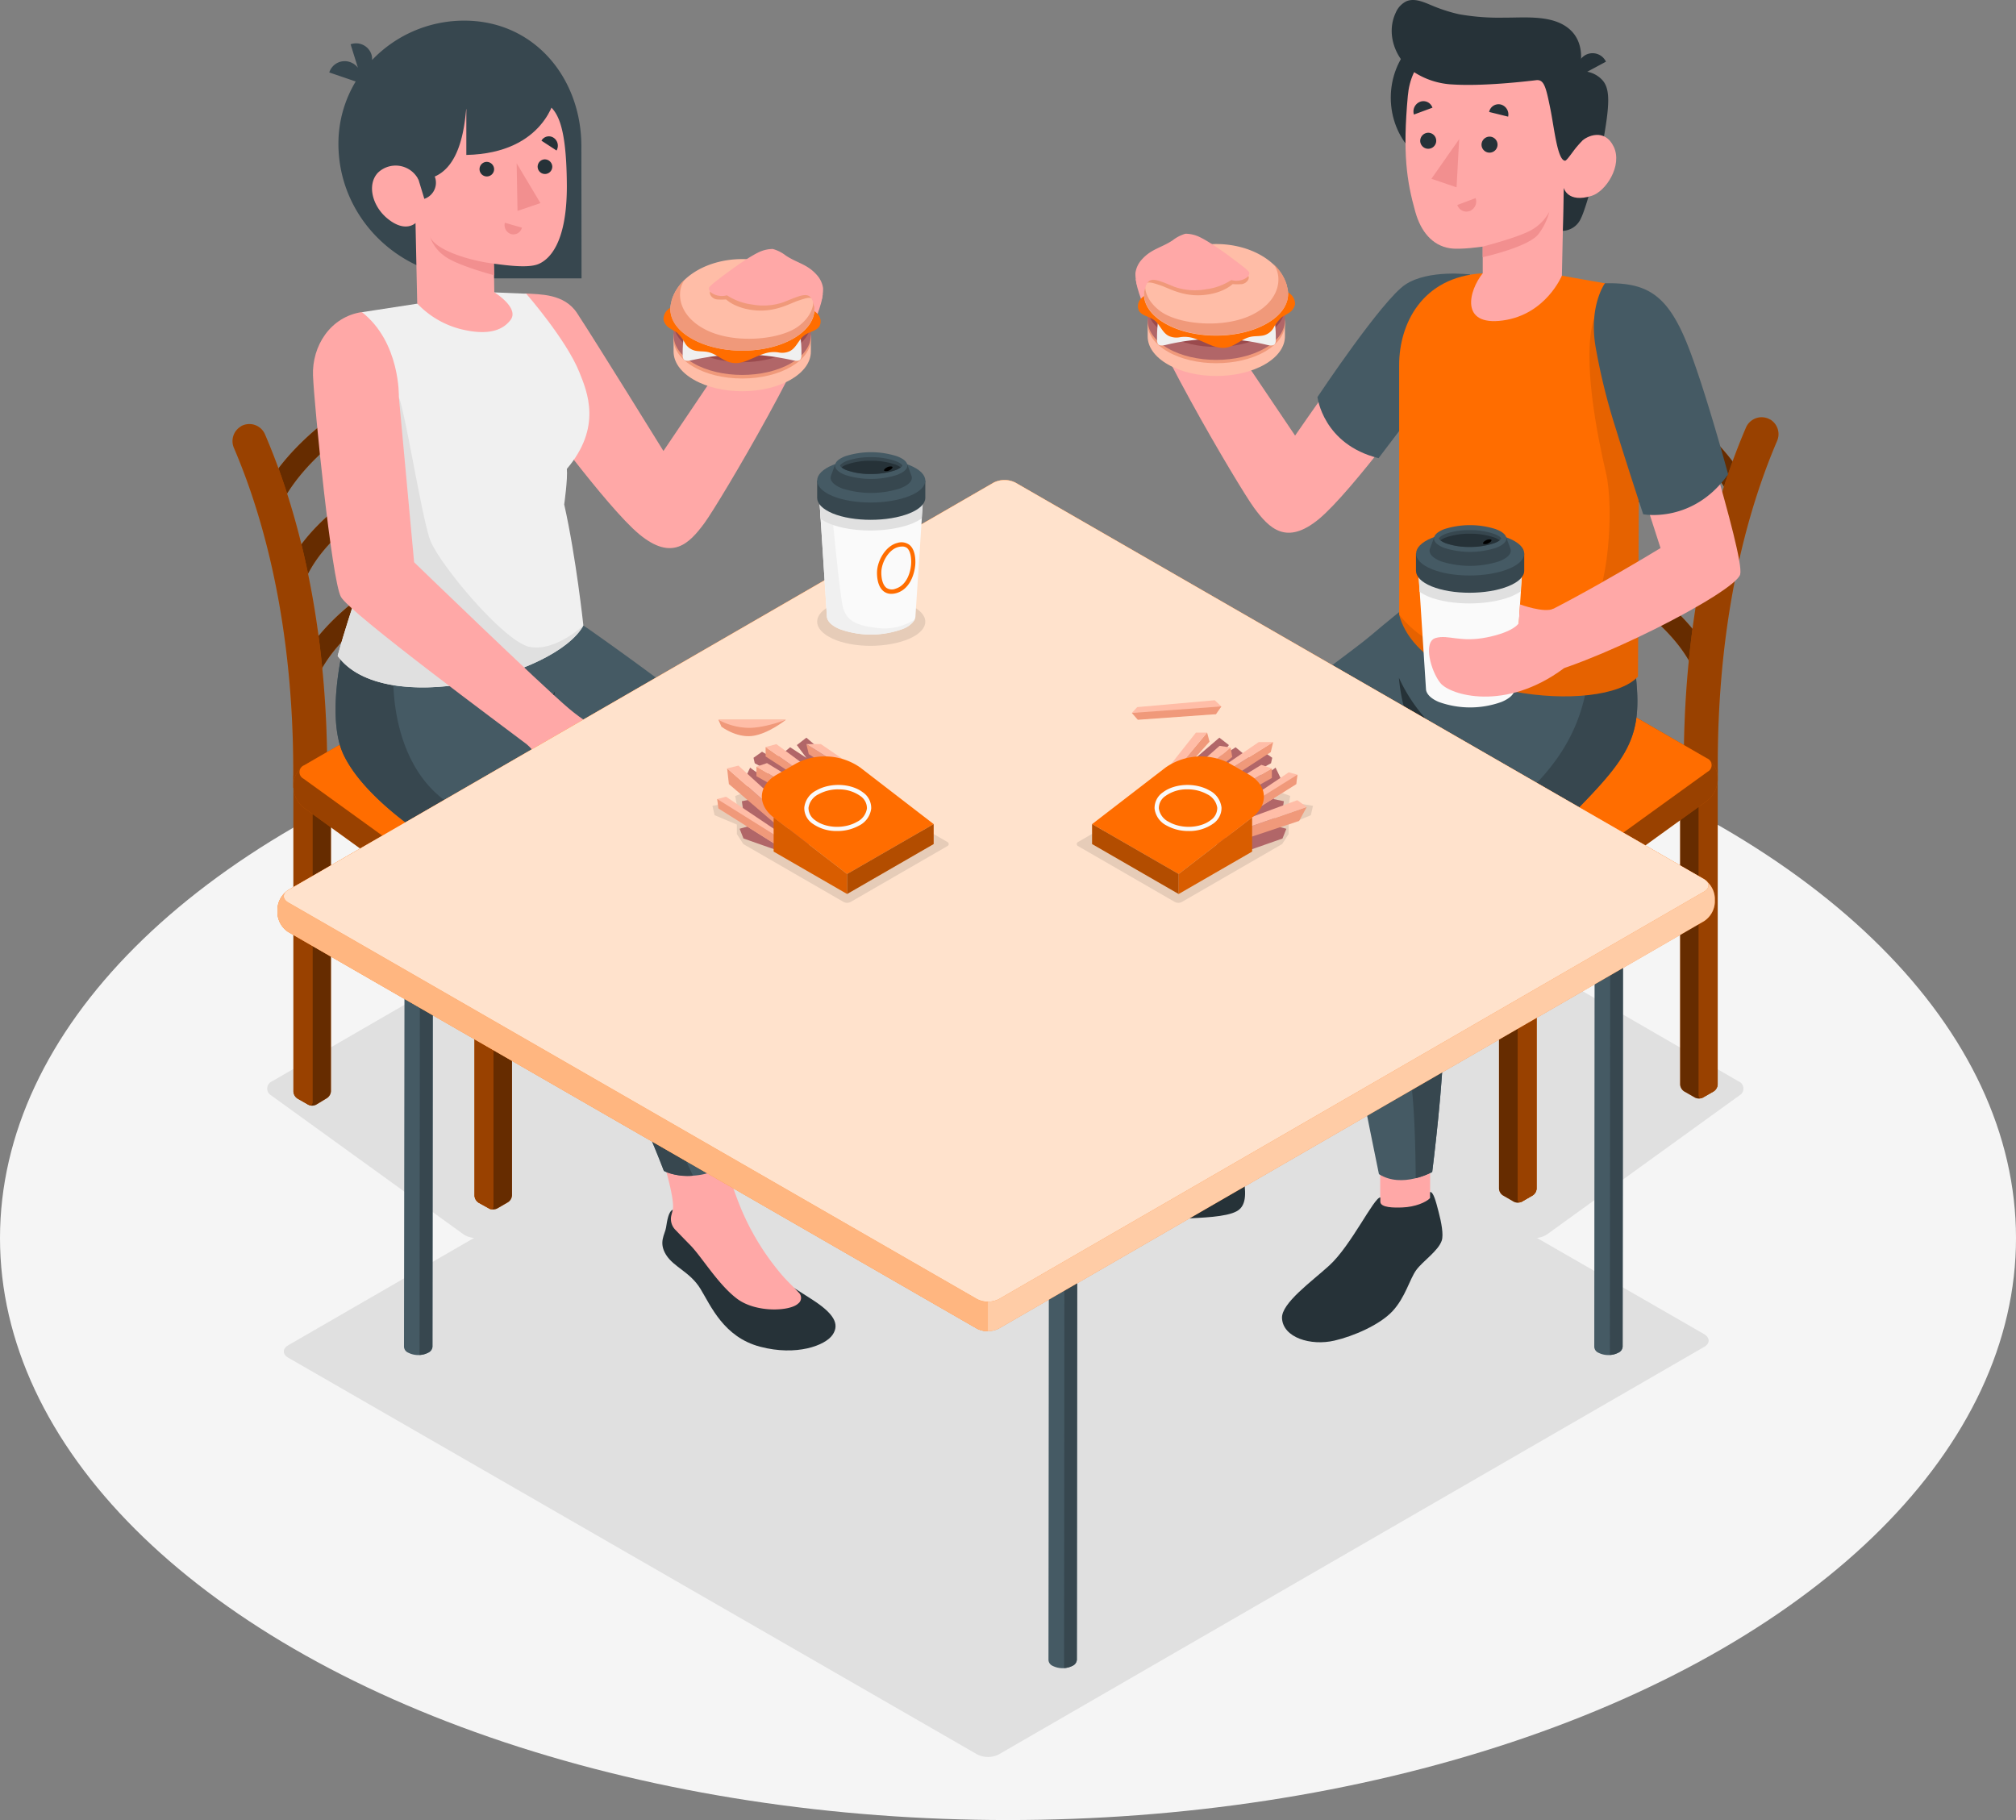 <svg xmlns="http://www.w3.org/2000/svg" width="551.209" height="497.641" viewBox="0 0 551.209 497.641">
  <rect x="0" y="0" width="551.209" height="497.641" fill="#808080" stroke="none"/>
  <g id="Eating_together-amico" data-name="Eating together-amico" transform="translate(-13.67 -42.723)">
    <g id="freepik--Floor--inject-53" transform="translate(13.67 222.122)">
      <ellipse id="freepik--floor--inject-53-2" data-name="freepik--floor--inject-53" cx="275.605" cy="159.121" rx="275.605" ry="159.121" fill="#f5f5f5"/>
    </g>
    <g id="freepik--Shadow--inject-53" transform="translate(86.731 298.418)">
      <g id="freepik--shadow--inject-53-2" data-name="freepik--shadow--inject-53">
        <path id="Tracé_4596" data-name="Tracé 4596" d="M440.656,301.509l-59.482-34.389a7.736,7.736,0,0,0-6.384-.291L308.248,297.56c-1.806.827-1.864,2.33-.151,3.308l74.161,42.812a6.023,6.023,0,0,0,6.023-.315l52.574-37.977a2.144,2.144,0,0,0-.2-3.879Z" transform="translate(-38.37 -261.543)" fill="#e0e0e0"/>
        <path id="Tracé_4597" data-name="Tracé 4597" d="M77.707,301.509l59.482-34.389a7.736,7.736,0,0,1,6.384-.291l66.542,30.731c1.806.827,1.864,2.33.151,3.308L136.118,343.68a6.046,6.046,0,0,1-6.034-.315L77.509,305.388a2.155,2.155,0,0,1,.2-3.879Z" transform="translate(-76.386 -261.543)" fill="#e0e0e0"/>
        <path id="Tracé_4598" data-name="Tracé 4598" d="M81.526,377.761,269.84,486.2a6.536,6.536,0,0,0,5.953,0l192.823-111.4c1.654-.944,1.654-2.481,0-3.495L280.325,262.92a6.64,6.64,0,0,0-5.965,0L81.526,374.325C79.871,375.268,79.871,376.818,81.526,377.761Z" transform="translate(-75.743 -262.213)" fill="#e0e0e0"/>
      </g>
    </g>
    <g id="freepik--character-2--inject-53" transform="translate(298.309 42.723)">
      <path id="Tracé_4599" data-name="Tracé 4599" d="M369.361,107.63c-3.716.268-13.211-.8-18.872,6.209-6,7.409-26.689,37.278-26.689,37.278l-20.666-30.662-22.9-12.15c.874,10.741,28.192,56.908,32.327,62.535s8.83,10.485,17.8,3.052,29.6-35.846,29.6-35.846S373.077,107.362,369.361,107.63Z" transform="translate(-254.339 -32.017)" fill="#ffa8a7"/>
      <path id="Tracé_4600" data-name="Tracé 4600" d="M364.632,107.185s-11.3-1.468-17.684,2.726S322.88,140.7,322.88,140.7s1.526,12.943,16.705,16.705l21.528-28.367Z" transform="translate(-247.304 -32.131)" fill="#455a64"/>
      <path id="Tracé_4601" data-name="Tracé 4601" d="M288.517,112.529c7.328-4.229,19.222-4.229,26.561,0,3.658,2.12,5.487,4.881,5.487,7.654v3.495c0,2.784-1.817,5.557-5.487,7.677-7.339,4.24-19.233,4.24-26.561,0-3.67-2.109-5.487-4.881-5.487-7.642v-3.576C283,117.422,284.847,114.649,288.517,112.529Z" transform="translate(-253.877 -31.731)" fill="#ffbda7"/>
      <path id="Tracé_4602" data-name="Tracé 4602" d="M315.08,127.872c-7.339,4.229-19.233,4.229-26.561,0s-7.339-11.1,0-15.342,19.222-4.229,26.561,0S322.419,123.632,315.08,127.872Z" transform="translate(-253.879 -31.732)" fill="#f0997a"/>
      <path id="Tracé_4603" data-name="Tracé 4603" d="M288.517,108.7c7.328-4.229,19.222-4.229,26.561,0,3.658,2.12,5.487,4.881,5.487,7.654v3.553c0,2.784-1.817,5.557-5.487,7.677-7.339,4.24-19.233,4.24-26.561,0-3.67-2.109-5.487-4.881-5.487-7.642v-3.576C283,113.592,284.847,110.819,288.517,108.7Z" transform="translate(-253.877 -32.363)" fill="#b16668"/>
      <path id="Tracé_4604" data-name="Tracé 4604" d="M315.08,124.042c-7.339,4.24-19.233,4.24-26.561,0s-7.339-11.1,0-15.342,19.222-4.229,26.561,0S322.419,119.8,315.08,124.042Z" transform="translate(-253.879 -32.364)" fill="#9a4a4d"/>
      <path id="Tracé_4605" data-name="Tracé 4605" d="M288.119,111.41H314.75c2.959,4.334,2.959,11.23,2.959,12.581s-.151,2.213-2.33,1.724a58.9,58.9,0,0,0-27.819,0c-2.213.489-2.33-.373-2.33-1.724S285.148,115.744,288.119,111.41Z" transform="translate(-253.514 -31.393)" fill="#f0f0f0"/>
      <path id="Tracé_4606" data-name="Tracé 4606" d="M317.8,121.415a4.357,4.357,0,0,1-2.609,2c-1.06.268-2.178.175-3.262.338-2.225.338-3.728,1.852-5.732,2.656a5.953,5.953,0,0,1-2.668.419,9.32,9.32,0,0,1-2.936-.769c-1.5-.594-2.959-1.351-4.508-1.817a8.248,8.248,0,0,0-3.763-.326,5.056,5.056,0,0,1-3.1-.315c-1.852-.874-2.481-3.274-4.159-4.438-1.328-.932-3.273-1.1-4.054-2.5a2.947,2.947,0,0,1,.524-3.227,6.594,6.594,0,0,1,2.924-1.782,26.654,26.654,0,0,1,6.326-1.293c4.835-.489,9.681-.781,14.539-.909s9.436-.28,14.084,1.165a8.667,8.667,0,0,1,2.959,1.456,3.553,3.553,0,0,1,1.34,2.912,3.786,3.786,0,0,1-1.875,2.423c-.559.384-1.165.641-1.759,1.06a11.406,11.406,0,0,0-2.272,2.947Z" transform="translate(-254.255 -31.729)" fill="#ff6d00"/>
      <path id="Tracé_4607" data-name="Tracé 4607" d="M282.546,111.65a.28.28,0,0,1,0-.151c1.712-6.559,9.727-11.5,19.338-11.5s17.649,4.939,19.362,11.5a.279.279,0,0,1,0,.151,6.663,6.663,0,0,1,.3,2.225c-.082,2.854-2,5.685-5.767,7.84-7.7,4.438-20.165,4.438-27.866,0-3.751-2.155-5.685-4.986-5.767-7.84a6.664,6.664,0,0,1,.4-2.225Z" transform="translate(-254.022 -33.275)" fill="#ffbda7"/>
      <path id="Tracé_4608" data-name="Tracé 4608" d="M286.591,104.7l11.778-2.05s7.828,2.714,7.91,2.854,4.205,2.691,4.205,2.691c.711.606-.268,2.167-1.689,2.33a18.64,18.64,0,0,1-2.516,0s-2.481,2.528-8.061,2.994-9.459-1.934-11.58-2.633c-1.759-.582-2.854-1-3.868-.7A13.14,13.14,0,0,1,286.591,104.7Z" transform="translate(-253.92 -32.838)" fill="#f0997a"/>
      <path id="Tracé_4609" data-name="Tracé 4609" d="M286.513,117.5c4.9,3.739,17.474,4.974,25.338,1s8.155-10.683,5.708-13.8a12.675,12.675,0,0,1,3.728,5.965.279.279,0,0,1,0,.151,6.663,6.663,0,0,1,.3,2.225c-.082,2.854-2,5.685-5.767,7.84-7.7,4.438-20.165,4.438-27.866,0-3.751-2.155-5.685-4.986-5.767-7.84a6.662,6.662,0,0,1,.3-2.225S282.237,114.241,286.513,117.5Z" transform="translate(-254.016 -32.5)" fill="#f0997a"/>
      <path id="Tracé_4610" data-name="Tracé 4610" d="M282.619,113.214c-2.33.7-2.551-4.4-2.446-5a6.85,6.85,0,0,1,1.654-3.495c2.644-3.006,5.347-3.239,8.527-5.347a10.136,10.136,0,0,1,3.495-1.794,9.11,9.11,0,0,1,3.774.862c4.66,2.213,12.814,8.807,12.349,8.423a10.481,10.481,0,0,1,1.165,1.083c.466.629-.186,1.4-.641,1.7a5.1,5.1,0,0,1-4.124.606,16.484,16.484,0,0,1-6.908,2.516,16.974,16.974,0,0,1-8.667-.676C285.287,109.824,283.528,108.927,282.619,113.214Z" transform="translate(-254.352 -33.674)" fill="#ffa8a7"/>
      <g id="freepik--Boy--inject-53" transform="translate(0 78.05)">
        <path id="Tracé_4611" data-name="Tracé 4611" d="M408,223.378v86.265a2.423,2.423,0,0,0,1.1,1.9l2.947,1.689a2.4,2.4,0,0,0,2.178,0l2.947-1.689a2.423,2.423,0,0,0,1.1-1.9V223.378a1.258,1.258,0,0,0-1.27-1.258H409.27a1.258,1.258,0,0,0-1.27,1.258Z" transform="translate(-233.263 -91.181)" fill="#ff6d00"/>
        <path id="Tracé_4612" data-name="Tracé 4612" d="M408,223.378v86.265a2.423,2.423,0,0,0,1.1,1.9l2.947,1.689a2.4,2.4,0,0,0,2.178,0l2.947-1.689a2.423,2.423,0,0,0,1.1-1.9V223.378a1.258,1.258,0,0,0-1.27-1.258H409.27a1.258,1.258,0,0,0-1.27,1.258Z" transform="translate(-233.263 -91.181)" opacity="0.6"/>
        <path id="Tracé_4613" data-name="Tracé 4613" d="M416.248,222.12h-2.6a1.258,1.258,0,0,0-1.27,1.258V312.6c0,.7.489.979,1.083.629l2.947-1.689a2.423,2.423,0,0,0,1.1-1.9V223.378A1.258,1.258,0,0,0,416.248,222.12Z" transform="translate(-232.541 -91.181)" fill="#ff6d00"/>
        <path id="Tracé_4614" data-name="Tracé 4614" d="M416.248,222.12h-2.6a1.258,1.258,0,0,0-1.27,1.258V312.6c0,.7.489.979,1.083.629l2.947-1.689a2.423,2.423,0,0,0,1.1-1.9V223.378A1.258,1.258,0,0,0,416.248,222.12Z" transform="translate(-232.541 -91.181)" opacity="0.4"/>
        <path id="Tracé_4615" data-name="Tracé 4615" d="M365.49,247.82v86.265a2.33,2.33,0,0,0,1.1,1.887l2.936,1.7a2.423,2.423,0,0,0,2.19,0l2.936-1.7a2.33,2.33,0,0,0,1.1-1.887V247.82a1.258,1.258,0,0,0-1.258-1.27h-7.735a1.27,1.27,0,0,0-1.258,1.27Z" transform="translate(-240.275 -87.151)" fill="#ff6d00"/>
        <path id="Tracé_4616" data-name="Tracé 4616" d="M365.49,247.82v86.265a2.33,2.33,0,0,0,1.1,1.887l2.936,1.7a2.423,2.423,0,0,0,2.19,0l2.936-1.7a2.33,2.33,0,0,0,1.1-1.887V247.82a1.258,1.258,0,0,0-1.258-1.27h-7.735a1.27,1.27,0,0,0-1.258,1.27Z" transform="translate(-240.275 -87.151)" opacity="0.6"/>
        <path id="Tracé_4617" data-name="Tracé 4617" d="M373.754,246.55H371.18a1.27,1.27,0,0,0-1.27,1.27v89.224c0,.7.489.979,1.1.629l2.936-1.7a2.33,2.33,0,0,0,1.1-1.887V247.82a1.258,1.258,0,0,0-1.281-1.27Z" transform="translate(-239.546 -87.151)" fill="#ff6d00"/>
        <path id="Tracé_4618" data-name="Tracé 4618" d="M373.754,246.55H371.18a1.27,1.27,0,0,0-1.27,1.27v89.224c0,.7.489.979,1.1.629l2.936-1.7a2.33,2.33,0,0,0,1.1-1.887V247.82a1.258,1.258,0,0,0-1.281-1.27Z" transform="translate(-239.546 -87.151)" opacity="0.4"/>
        <path id="Tracé_4619" data-name="Tracé 4619" d="M369.728,207.063a4.66,4.66,0,0,1-4.019,5.161h-.571a4.66,4.66,0,0,1-4.59-4.054c-2.668-21.3,1.165-68.93,10.24-95.771.932-2.761,3.6-3.367,6.116-1.911h0c1.922,1.165,3.32,2.8,2.586,4.893C370.765,140.626,367.165,186.548,369.728,207.063Z" transform="translate(-241.228 -109.721)" fill="#455a64"/>
        <path id="Tracé_4620" data-name="Tracé 4620" d="M423.238,209.9a2.819,2.819,0,0,0,.92-.151,2.936,2.936,0,0,0,1.876-3.716c-6.827-20.748-40.366-39.2-62.022-39.2a2.947,2.947,0,1,0,0,5.825c19.595,0,50.477,17.055,56.43,35.158a2.959,2.959,0,0,0,2.8,2.085Z" transform="translate(-241.08 -100.306)" fill="#ff6d00"/>
        <path id="Tracé_4621" data-name="Tracé 4621" d="M425.972,186.492a2.878,2.878,0,0,0,.92-.151,2.947,2.947,0,0,0,1.876-3.716c-7.095-21.552-41.647-38.991-63.21-36.778a2.947,2.947,0,0,0,.606,5.825c19.105-1.945,50.792,13.875,57.013,32.758a2.924,2.924,0,0,0,2.8,2.062Z" transform="translate(-240.645 -103.794)" fill="#ff6d00"/>
        <path id="Tracé_4622" data-name="Tracé 4622" d="M431.976,168.606a3.005,3.005,0,0,0,1.165-.245,2.947,2.947,0,0,0,1.514-3.879c-10.147-23.113-46.249-42.09-65.773-39.375a2.947,2.947,0,0,0,.815,5.825c17.253-2.4,50.489,15.261,59.564,35.9a2.959,2.959,0,0,0,2.714,1.771Z" transform="translate(-240.103 -107.226)" fill="#ff6d00"/>
        <g id="Groupe_1324" data-name="Groupe 1324" transform="translate(119.532 66.494)" opacity="0.6">
          <path id="Tracé_4623" data-name="Tracé 4623" d="M423.238,209.9a2.819,2.819,0,0,0,.92-.151,2.936,2.936,0,0,0,1.876-3.716c-6.827-20.748-40.366-39.2-62.022-39.2a2.947,2.947,0,1,0,0,5.825c19.595,0,50.477,17.055,56.43,35.158a2.959,2.959,0,0,0,2.8,2.085Z" transform="translate(-360.612 -166.8)"/>
        </g>
        <g id="Groupe_1325" data-name="Groupe 1325" transform="translate(122.602 41.863)" opacity="0.6">
          <path id="Tracé_4624" data-name="Tracé 4624" d="M425.972,186.492a2.878,2.878,0,0,0,.92-.151,2.947,2.947,0,0,0,1.876-3.716c-7.095-21.552-41.647-38.991-63.21-36.778a2.947,2.947,0,0,0,.606,5.825c19.105-1.945,50.792,13.875,57.013,32.758a2.924,2.924,0,0,0,2.8,2.062Z" transform="translate(-363.247 -145.657)"/>
        </g>
        <g id="Groupe_1326" data-name="Groupe 1326" transform="translate(126.434 17.621)" opacity="0.6">
          <path id="Tracé_4625" data-name="Tracé 4625" d="M431.976,168.606a3.005,3.005,0,0,0,1.165-.245,2.947,2.947,0,0,0,1.514-3.879c-10.147-23.113-46.249-42.09-65.773-39.375a2.947,2.947,0,0,0,.815,5.825c17.253-2.4,50.489,15.261,59.564,35.9a2.959,2.959,0,0,0,2.714,1.771Z" transform="translate(-366.537 -124.847)"/>
        </g>
        <path id="Tracé_4626" data-name="Tracé 4626" d="M432.485,141.267a4.66,4.66,0,0,1,1.9,5.825c-10.636,24.848-16.239,55.219-16.239,88.467v4.52l-.349.361a1.876,1.876,0,0,1-1.4.571,5.546,5.546,0,0,1-1.934-.466,6.518,6.518,0,0,0-.944-.3,4.66,4.66,0,0,1-4.66-4.66c0-34.483,5.825-66.1,17.008-92.124a4.66,4.66,0,0,1,6.57-2.2Z" transform="translate(-233.121 -104.619)" fill="#ff6d00"/>
        <path id="Tracé_4627" data-name="Tracé 4627" d="M432.485,141.267a4.66,4.66,0,0,1,1.9,5.825c-10.636,24.848-16.239,55.219-16.239,88.467v4.52l-.349.361a1.876,1.876,0,0,1-1.4.571,5.546,5.546,0,0,1-1.934-.466,6.518,6.518,0,0,0-.944-.3,4.66,4.66,0,0,1-4.66-4.66c0-34.483,5.825-66.1,17.008-92.124a4.66,4.66,0,0,1,6.57-2.2Z" transform="translate(-233.121 -104.619)" opacity="0.4"/>
        <path id="Tracé_4628" data-name="Tracé 4628" d="M435.172,230.371v1.165a7.4,7.4,0,0,1-2.738,5.347l-49.173,35.543a5.615,5.615,0,0,1-5.638.291L308.262,232.7a6.454,6.454,0,0,1-2.912-5.056V226.48a5.755,5.755,0,0,1,3.052-4.788l62.243-28.739a7.281,7.281,0,0,1,5.976.268l55.627,32.153a6.431,6.431,0,0,1,2.924,5Z" transform="translate(-250.196 -96.077)" fill="#ff6d00"/>
        <path id="Tracé_4629" data-name="Tracé 4629" d="M435.172,230.371v1.165a7.4,7.4,0,0,1-2.738,5.347l-49.173,35.543a5.615,5.615,0,0,1-5.638.291L308.262,232.7a6.454,6.454,0,0,1-2.912-5.056V226.48a5.755,5.755,0,0,1,3.052-4.788l62.243-28.739a7.281,7.281,0,0,1,5.976.268l55.627,32.153a6.431,6.431,0,0,1,2.924,5Z" transform="translate(-250.196 -96.077)" opacity="0.4"/>
        <path id="Tracé_4630" data-name="Tracé 4630" d="M432,225.364l-55.626-32.153a7.281,7.281,0,0,0-5.976-.268l-62.208,28.739c-1.677.781-1.747,2.167-.14,3.1l69.361,40.039a5.638,5.638,0,0,0,5.638-.28l49.173-35.519a2.015,2.015,0,0,0-.221-3.658Z" transform="translate(-249.943 -96.079)" fill="#ff6d00"/>
        <rect id="Rectangle_23" data-name="Rectangle 23" width="13.642" height="23.73" transform="translate(92.736 230.531)" fill="#ffa8a7"/>
        <path id="Tracé_4631" data-name="Tracé 4631" d="M305.234,317.043l-14.224.757.338-2.866.117-2.132,1.316-20.853,15.506.536-2.2,20.818-.151,1.6Z" transform="translate(-252.561 -79.662)" fill="#ffa8a7"/>
        <path id="Tracé_4632" data-name="Tracé 4632" d="M341.448,325.132v-1.165c-1.759,0-8,13.211-13.979,18.639-4.753,4.345-13.106,10.275-12.908,14.387.256,5.3,7.828,7.654,14.352,6.128,5.1-1.165,12.383-4.287,15.878-8.061s4.66-8.725,6.454-11.2,6.034-5.231,6.99-8.085c.536-1.573-.1-5.009-.874-7.91-.687-2.668-1.445-5.592-2.33-5.347v1.643c-1.083,1.165-4.112,2.423-7.526,2.551C345.292,326.809,341.424,326.821,341.448,325.132Z" transform="translate(-248.677 -74.622)" fill="#263238"/>
        <path id="Tracé_4633" data-name="Tracé 4633" d="M296.92,309.85c-.722,0-1.4.909-3.134,2.481-2.109,1.887-6.57,3.67-9.8,4.928-5.405,2.109-19.257,4.345-24,5.976-2.959,1.025-2.644,5.5,1.165,8.353,2.831,2.12,12.232,4.788,20.969,3.658,4.741-.606,12.092-3.18,15.6-3.413,3.833-.245,10.857-.338,13.851-2.027s2.26-5.941,1.782-9.576c-.513-3.984-.466-10.019-1.771-9.879l-.151,1.608c-1.9,2.33-11.1,2.213-14.585,0Z" transform="translate(-258.005 -76.71)" fill="#263238"/>
        <path id="Tracé_4634" data-name="Tracé 4634" d="M414.728,200.422c3.04,21.423-1.06,25.536-21.424,46.062-10.939,11.032-34.681,29.951-34.681,29.951s3.926,8.551,4.077,23.893c.128,13.513-3.18,39.375-3.18,39.375s-8.248,4.6-14.562.582c0,0-14.667-71.062-13.479-76,.827-3.495,26.794-37.011,26.794-37.011l7.293-4.66-47.134,29.042s1.433,13,.466,21.307c-2,17.241-6.64,28.332-11.4,50.093,0,0-11.253,1.829-16.251-2.062,0,0-.3-74.487-.3-81.057,0-10,43.395-39.83,51.607-46.773,4.66-3.961,9.914-8.155,9.914-8.155Z" transform="translate(-252.572 -97.302)" fill="#455a64"/>
        <path id="Tracé_4635" data-name="Tracé 4635" d="M394.954,195.67c-.3,12.721-3.495,24.371-14.608,35.985C363.524,249.3,336.4,262.9,337.616,270.67s7.642,28.285,9.075,49.406c.408,5.883.582,12.745.629,19.571a20.785,20.785,0,0,0,4.508-1.7s3.308-25.862,3.18-39.375c-.151-15.342-4.077-23.893-4.077-23.893s23.742-18.919,34.681-29.951c20.363-20.526,24.464-24.639,21.423-46.062Z" transform="translate(-244.88 -95.544)" fill="#37474f"/>
        <path id="Tracé_4636" data-name="Tracé 4636" d="M361.681,219.88a44.269,44.269,0,0,1-15.144-18.08s.664,9.471,4.194,14.993c2.644,4.136-36.23,32.129-36.23,32.129Z" transform="translate(-248.686 -94.533)" fill="#263238"/>
      </g>
      <g id="freepik--Character--inject-53" transform="translate(95.625)">
        <path id="Tracé_4637" data-name="Tracé 4637" d="M386.526,107.5c.641.163,15.564,2.761,15.564,2.761,6.337,1.445,3.087,2.085,6.7,3.308l-1.165,45.165-.268,58.387c-9.821,10.694-59.238,5.825-65.3-16.9V131.882c0-10.927,6.069-24.045,22.821-25.012Z" transform="translate(-339.765 -32.142)" fill="#ff6d00"/>
        <path id="Tracé_4638" data-name="Tracé 4638" d="M407.356,215.35l.268-58.387.885-34.424-13.222-4.928c-3.332,10.671,1,32.223,3.308,42.032s.582,32.619-4.52,38.676-34.7,21.458-52.015.128C348.118,221.174,397.535,226.044,407.356,215.35Z" transform="translate(-339.765 -30.37)" opacity="0.1"/>
        <path id="Tracé_4639" data-name="Tracé 4639" d="M367.257,204.071c11.65-3.693,42.579-22.553,42.579-22.553L395.53,137.1s-2.12-19.711,2.877-27.318c10.729.827,14.4,6.372,16.17,14.317s18.3,59.413,17.043,64.585c-1.165,4.893-42.043,25.769-57.887,28.3C373.734,216.979,358.112,206.972,367.257,204.071Z" transform="translate(-336.082 -31.662)" fill="#ffa8a7"/>
        <path id="Tracé_4640" data-name="Tracé 4640" d="M390.779,109.212s-4.462,6.128-2.551,17.4a170.437,170.437,0,0,0,5.638,22.7c2.516,8.248,7.374,23.054,7.374,23.054s13.583,2.644,23.229-10.927c0,0-5.825-21.563-10.566-34.017C408.148,112.276,402.463,108.967,390.779,109.212Z" transform="translate(-332.228 -31.757)" fill="#455a64"/>
        <path id="Tracé_4641" data-name="Tracé 4641" d="M375.041,175.72H346.5l2.167,33.632h0c.14,1.165,1.281,2.435,3.495,3.367a25.28,25.28,0,0,0,17.125,0c2.26-.932,3.495-2.144,3.576-3.367h0Z" transform="translate(-339.033 -20.785)" fill="#fafafa"/>
        <path id="Tracé_4642" data-name="Tracé 4642" d="M346.47,175.755l.443,6.827a12.81,12.81,0,0,0,2.33,1.281c6.174,2.551,16.309,2.551,22.74,0,.28-.117.513-.233.757-.349a14.136,14.136,0,0,0,1.794-1l.431-6.792Z" transform="translate(-339.038 -20.785)" fill="#e0e0e0"/>
        <path id="Tracé_4643" data-name="Tracé 4643" d="M375.6,177.7v-4.73h-3.052c-.408-.21-.862-.419-1.351-.617-5.825-2.33-15.226-2.33-20.9,0-.478.2-.9.408-1.293.617H346v4.73h0c0,1.538,1.421,3.075,4.264,4.252,5.673,2.33,15.028,2.33,20.9,0C374.134,180.78,375.6,179.219,375.6,177.7Z" transform="translate(-339.115 -21.628)" fill="#37474f"/>
        <path id="Tracé_4644" data-name="Tracé 4644" d="M371.192,169.247c-5.825-2.33-15.226-2.33-20.9,0s-5.685,6.163,0,8.5,15.028,2.33,20.9,0S377.064,171.577,371.192,169.247Z" transform="translate(-339.11 -22.141)" fill="#455a64"/>
        <path id="Tracé_4645" data-name="Tracé 4645" d="M371.3,171.947h0l-1.165-3.157H350.459l-1.165,3.157h0c-.443,1.223.582,2.516,3.1,3.495a26.2,26.2,0,0,0,15.715,0C370.694,174.463,371.754,173.17,371.3,171.947Z" transform="translate(-338.588 -21.928)" fill="#37474f"/>
        <path id="Tracé_4646" data-name="Tracé 4646" d="M367.063,167.052a23.3,23.3,0,0,0-13.979,0c-3.8,1.433-3.8,3.739,0,5.172a23.45,23.45,0,0,0,13.979,0C370.989,170.791,370.989,168.485,367.063,167.052Z" transform="translate(-338.417 -22.392)" fill="#455a64"/>
        <path id="Tracé_4647" data-name="Tracé 4647" d="M368.415,169.445a1.371,1.371,0,0,1-.431.489,6.316,6.316,0,0,1-1.619.815,20.212,20.212,0,0,1-6.57.99,19.315,19.315,0,0,1-6.466-.979,5.673,5.673,0,0,1-1.561-.827c-.314-.256-.408-.443-.408-.489s.338-.7,1.969-1.316a19.315,19.315,0,0,1,6.465-.979,19.9,19.9,0,0,1,6.57.99C368.042,168.723,368.415,169.306,368.415,169.445Z" transform="translate(-338.231 -22.199)" fill="#37474f"/>
        <path id="Tracé_4648" data-name="Tracé 4648" d="M367.966,169.8a6.314,6.314,0,0,1-1.619.815,20.211,20.211,0,0,1-6.57.99,19.316,19.316,0,0,1-6.466-.979,5.673,5.673,0,0,1-1.561-.827,5.721,5.721,0,0,1,1.561-.815,19.291,19.291,0,0,1,6.465-.99,20.211,20.211,0,0,1,6.57.99,6.315,6.315,0,0,1,1.619.815Z" transform="translate(-338.167 -22.06)" fill="#263238"/>
        <path id="Tracé_4649" data-name="Tracé 4649" d="M362.38,169.669a2.027,2.027,0,0,1,1.549-.3c.291.163.058.559-.513.9a1.957,1.957,0,0,1-1.549.291C361.577,170.391,361.81,170,362.38,169.669Z" transform="translate(-336.518 -21.84)"/>
        <path id="Tracé_4650" data-name="Tracé 4650" d="M383.137,185.745c-2.551,1.293-9.2-1.165-9.2-1.165l-.338,5.137s-1.165,2.33-8.609,3.856-10.636-.827-14.131.2-1.293,9.11,1.34,12.337,17.591,7.922,33.7-4.031Z" transform="translate(-338.612 -19.323)" fill="#ffa8a7"/>
        <ellipse id="Ellipse_120" data-name="Ellipse 120" cx="18.697" cy="20.165" rx="18.697" ry="20.165" transform="translate(0 6.544)" fill="#263238"/>
        <path id="Tracé_4651" data-name="Tracé 4651" d="M391.4,79.15c1.841-10.31,2.213-14.97-.3-17.474a7.479,7.479,0,0,0-6.186-2.178l-1.678,18.639h0l-2.528,13.3-.256,11.65a5.662,5.662,0,0,0,5-3.495c1.445-2.866,4.392-14.236,5.51-18.639h.128c.117-.594.221-1.165.315-1.736Z" transform="translate(-333.433 -39.964)" fill="#263238"/>
        <path id="Tracé_4652" data-name="Tracé 4652" d="M387.179,83.165c1.165.722,2.947-1.619,4.45-3.192s6.407-3.716,8.854,1.433-2.155,12.2-6.011,13.409c-6.664,2.1-7.654-2.178-7.654-2.178l-.513,24s-4.357,10.659-16.158,12.267-9.32-8.155-5.487-12.9v-7.3s-6.023.909-8.958.454c-4.893-.757-7.98-4.66-9.459-9.914-2.388-8.5-3.495-16.006-2.062-31.768,1.654-18.406,24.336-18.861,35.857-11.65S387.179,83.165,387.179,83.165Z" transform="translate(-339.521 -41.277)" fill="#ffa8a7"/>
        <path id="Tracé_4653" data-name="Tracé 4653" d="M387.712,86.662c.606,0,2.936-3.856,4.45-5.242,2.109-1.911-.606-19.222-.606-19.222s2.12-6.57-2.027-10.916c-4.473-4.66-12.558-3.7-18.383-3.739a62.651,62.651,0,0,1-12.453-.932,44.058,44.058,0,0,1-7.782-2.551c-2.109-.885-4.485-1.876-6.594-.99a6.1,6.1,0,0,0-2.9,3.11c-2.726,5.732-.175,12.64,4.823,16.146a21.2,21.2,0,0,0,10.834,3.495c8.155.513,19.641-.8,22.658-1.165,2.26-.315,2.738,1.876,3.961,7.863C384.742,77.715,385.627,86.615,387.712,86.662Z" transform="translate(-340.054 -42.723)" fill="#263238"/>
        <path id="Tracé_4654" data-name="Tracé 4654" d="M384.336,61.489l7.363-3.961a4.054,4.054,0,0,0-5.568-1.841,4.392,4.392,0,0,0-1.794,5.8Z" transform="translate(-332.868 -40.663)" fill="#263238"/>
        <path id="Tracé_4655" data-name="Tracé 4655" d="M361.66,101.953s9.145-2.33,12.954-4.334a12.581,12.581,0,0,0,5.277-5.219,17.091,17.091,0,0,1-2.994,6.151c-2.8,3.576-15.238,6.3-15.238,6.3Z" transform="translate(-336.532 -34.529)" fill="#f28f8f"/>
        <path id="Tracé_4656" data-name="Tracé 4656" d="M361.39,77.12a2.19,2.19,0,1,0,2.19-2.33,2.225,2.225,0,0,0-2.19,2.33Z" transform="translate(-336.577 -37.433)" fill="#263238"/>
        <path id="Tracé_4657" data-name="Tracé 4657" d="M363.17,69.3l5.2,1.281a2.808,2.808,0,0,0-2.015-3.32,2.621,2.621,0,0,0-3.18,2.039Z" transform="translate(-336.283 -38.687)" fill="#263238"/>
        <path id="Tracé_4658" data-name="Tracé 4658" d="M360.708,89.22l-5,1.876a2.621,2.621,0,0,0,3.39,1.654,2.8,2.8,0,0,0,1.608-3.53Z" transform="translate(-337.513 -35.053)" fill="#f28f8f"/>
        <path id="Tracé_4659" data-name="Tracé 4659" d="M345.538,70.128l5.068-1.876a2.6,2.6,0,0,0-3.343-1.631,2.842,2.842,0,0,0-1.724,3.507Z" transform="translate(-339.212 -38.806)" fill="#263238"/>
        <path id="Tracé_4660" data-name="Tracé 4660" d="M347,76.21a2.19,2.19,0,1,0,2.19-2.33A2.225,2.225,0,0,0,347,76.21Z" transform="translate(-338.951 -37.583)" fill="#263238"/>
        <path id="Tracé_4661" data-name="Tracé 4661" d="M357.214,75.39,356.5,88.554l-6.873-2.342Z" transform="translate(-338.516 -37.334)" fill="#f28f8f"/>
      </g>
    </g>
    <g id="freepik--character-1--inject-53" transform="translate(77.242 48.368)">
      <path id="Tracé_4662" data-name="Tracé 4662" d="M137.362,111.61c3.716.268,10.368,0,13.886,5.324,5.231,7.968,23.637,37.733,23.637,37.733l20.666-30.662,22.891-12.15c-.9,10.694-28.192,56.908-32.351,62.535s-8.83,10.485-17.812,3.052-29.6-35.846-29.6-35.846S133.669,111.342,137.362,111.61Z" transform="translate(-57.062 -37.005)" fill="#ffa8a7"/>
      <path id="Tracé_4663" data-name="Tracé 4663" d="M203.808,116.109c-7.339-4.229-19.233-4.229-26.573,0-3.658,2.12-5.475,4.881-5.475,7.654v3.495c0,2.784,1.806,5.557,5.475,7.677,7.339,4.24,19.233,4.24,26.573,0,3.658-2.109,5.487-4.881,5.487-7.642v-3.576C209.318,121,207.477,118.229,203.808,116.109Z" transform="translate(-51.164 -36.786)" fill="#ffbda7"/>
      <ellipse id="Ellipse_121" data-name="Ellipse 121" cx="18.791" cy="10.846" rx="18.791" ry="10.846" transform="translate(120.572 76.154)" fill="#f0997a"/>
      <path id="Tracé_4664" data-name="Tracé 4664" d="M203.808,112.279c-7.339-4.229-19.233-4.229-26.573,0-3.658,2.12-5.475,4.881-5.475,7.654v3.495c0,2.784,1.806,5.568,5.475,7.689,7.339,4.229,19.233,4.229,26.573,0,3.658-2.12,5.487-4.893,5.487-7.654v-3.576C209.318,117.137,207.477,114.4,203.808,112.279Z" transform="translate(-51.164 -37.418)" fill="#b16668"/>
      <path id="Tracé_4665" data-name="Tracé 4665" d="M177.239,127.622c7.339,4.24,19.233,4.24,26.573,0s7.339-11.1,0-15.342-19.233-4.229-26.573,0S169.911,123.382,177.239,127.622Z" transform="translate(-51.168 -37.418)" fill="#9a4a4d"/>
      <path id="Tracé_4666" data-name="Tracé 4666" d="M203.491,115H176.861c-2.971,4.334-2.971,11.23-2.971,12.581s.163,2.213,2.33,1.736a69.643,69.643,0,0,1,13.91-1.678,69.76,69.76,0,0,1,13.91,1.678c2.2.478,2.33-.384,2.33-1.736S206.45,119.322,203.491,115Z" transform="translate(-50.813 -36.446)" fill="#f0f0f0"/>
      <path id="Tracé_4667" data-name="Tracé 4667" d="M175.3,125.008a4.334,4.334,0,0,0,2.609,1.98c1.06.268,2.178.175,3.25.338,2.237.338,3.739,1.852,5.732,2.656a6.186,6.186,0,0,0,2.668.431,9.6,9.6,0,0,0,2.947-.781c1.5-.594,2.947-1.351,4.5-1.817a8.248,8.248,0,0,1,3.763-.326,5.021,5.021,0,0,0,3.11-.315c1.852-.874,2.481-3.274,4.159-4.438,1.316-.932,3.274-1.1,4.054-2.5a2.971,2.971,0,0,0-.524-3.227,6.733,6.733,0,0,0-2.936-1.782,26.527,26.527,0,0,0-6.326-1.281c-4.823-.5-9.681-.792-14.527-.92s-9.448-.28-14.084,1.165a8.388,8.388,0,0,0-2.959,1.468,3.5,3.5,0,0,0-1.34,2.9,3.763,3.763,0,0,0,1.864,2.423c.571.384,1.165.641,1.771,1.06a11.789,11.789,0,0,1,2.272,2.971Z" transform="translate(-51.556 -36.785)" fill="#ff6d00"/>
      <path id="Tracé_4668" data-name="Tracé 4668" d="M210.035,115.18a.408.408,0,0,0,0-.151c-1.712-6.559-9.727-11.5-19.35-11.5s-17.637,4.939-19.362,11.5a.408.408,0,0,0,0,.151,6.71,6.71,0,0,0-.3,2.225c.082,2.854,2,5.685,5.767,7.84,7.689,4.438,20.165,4.438,27.866,0,3.74-2.155,5.673-4.986,5.755-7.84a6.15,6.15,0,0,0-.373-2.225Z" transform="translate(-51.287 -38.338)" fill="#ffbda7"/>
      <path id="Tracé_4669" data-name="Tracé 4669" d="M204.418,108.29l-11.778-2.05s-7.84,2.714-7.922,2.854-4.205,2.691-4.205,2.691c-.711.617.28,2.167,1.689,2.33a16.542,16.542,0,0,0,2.516,0s2.493,2.528,8.061,2.994,9.459-1.934,11.591-2.633c1.759-.582,2.842-1,3.856-.7a13.012,13.012,0,0,0-3.809-5.487Z" transform="translate(-49.759 -37.891)" fill="#f0997a"/>
      <path id="Tracé_4670" data-name="Tracé 4670" d="M206.079,121.083c-4.916,3.739-17.474,4.974-25.338,1.014s-8.213-10.694-5.708-13.816a12.7,12.7,0,0,0-3.74,5.965.408.408,0,0,0,0,.151,6.71,6.71,0,0,0-.3,2.225c.082,2.854,2,5.685,5.767,7.84,7.689,4.438,20.165,4.438,27.866,0,3.74-2.155,5.673-4.986,5.755-7.84a6.15,6.15,0,0,0-.3-2.225S210.354,117.821,206.079,121.083Z" transform="translate(-51.292 -37.554)" fill="#f0997a"/>
      <path id="Tracé_4671" data-name="Tracé 4671" d="M208.812,116.794c2.33.7,2.54-4.4,2.446-5a6.827,6.827,0,0,0-1.666-3.495c-2.633-3.006-5.335-3.239-8.527-5.347a10.135,10.135,0,0,0-3.553-1.794,9.1,9.1,0,0,0-3.763.862c-4.66,2.213-12.814,8.807-12.36,8.423a13.628,13.628,0,0,0-1.165,1.083c-.478.629.175,1.4.629,1.7a5.138,5.138,0,0,0,4.136.606,16.31,16.31,0,0,0,6.9,2.516,17.02,17.02,0,0,0,8.679-.676C206.132,113.4,207.95,112.507,208.812,116.794Z" transform="translate(-49.796 -38.729)" fill="#ffa8a7"/>
      <path id="Tracé_4672" data-name="Tracé 4672" d="M92.8,225.007v86.206a2.423,2.423,0,0,1-1.1,1.9l-2.947,1.782a2.4,2.4,0,0,1-2.19,0l-2.947-1.689a2.446,2.446,0,0,1-1.083-1.9V225.1a1.258,1.258,0,0,1,1.258-1.27h7.724a1.258,1.258,0,0,1,1.281,1.177Z" transform="translate(-65.882 -18.494)" fill="#ff6d00"/>
      <path id="Tracé_4673" data-name="Tracé 4673" d="M92.8,225.007v86.206a2.423,2.423,0,0,1-1.1,1.9l-2.947,1.782a2.4,2.4,0,0,1-2.19,0l-2.947-1.689a2.446,2.446,0,0,1-1.083-1.9V225.1a1.258,1.258,0,0,1,1.258-1.27h7.724a1.258,1.258,0,0,1,1.281,1.177Z" transform="translate(-65.882 -18.494)" opacity="0.6"/>
      <path id="Tracé_4674" data-name="Tracé 4674" d="M83.8,223.75h2.6a1.27,1.27,0,0,1,1.328,1.27v89.224c0,.7-.489.979-1.1.629l-2.947-1.689a2.446,2.446,0,0,1-1.083-1.9V225.078a1.258,1.258,0,0,1,1.2-1.328Z" transform="translate(-65.872 -18.507)" fill="#ff6d00"/>
      <path id="Tracé_4675" data-name="Tracé 4675" d="M83.8,223.75h2.6a1.27,1.27,0,0,1,1.328,1.27v89.224c0,.7-.489.979-1.1.629l-2.947-1.689a2.446,2.446,0,0,1-1.083-1.9V225.078a1.258,1.258,0,0,1,1.2-1.328Z" transform="translate(-65.872 -18.507)" opacity="0.4"/>
      <path id="Tracé_4676" data-name="Tracé 4676" d="M135.288,249.443V335.65a2.4,2.4,0,0,1-1.1,1.887l-2.936,1.7a2.423,2.423,0,0,1-2.19,0l-2.912-1.584a2.4,2.4,0,0,1-1.1-1.887V249.56a1.258,1.258,0,0,1,1.258-1.27h7.735A1.258,1.258,0,0,1,135.288,249.443Z" transform="translate(-58.868 -14.459)" fill="#ff6d00"/>
      <path id="Tracé_4677" data-name="Tracé 4677" d="M135.288,249.443V335.65a2.4,2.4,0,0,1-1.1,1.887l-2.936,1.7a2.423,2.423,0,0,1-2.19,0l-2.912-1.584a2.4,2.4,0,0,1-1.1-1.887V249.56a1.258,1.258,0,0,1,1.258-1.27h7.735A1.258,1.258,0,0,1,135.288,249.443Z" transform="translate(-58.868 -14.459)" opacity="0.6"/>
      <path id="Tracé_4678" data-name="Tracé 4678" d="M126.3,248.19h2.609a1.258,1.258,0,0,1,1.258,1.27v89.224c0,.7-.489.979-1.1.629l-2.912-1.643a2.4,2.4,0,0,1-1.1-1.887V249.576a1.258,1.258,0,0,1,1.235-1.386Z" transform="translate(-58.869 -14.476)" fill="#ff6d00"/>
      <path id="Tracé_4679" data-name="Tracé 4679" d="M126.3,248.19h2.609a1.258,1.258,0,0,1,1.258,1.27v89.224c0,.7-.489.979-1.1.629l-2.912-1.643a2.4,2.4,0,0,1-1.1-1.887V249.576a1.258,1.258,0,0,1,1.235-1.386Z" transform="translate(-58.869 -14.476)" opacity="0.4"/>
      <path id="Tracé_4680" data-name="Tracé 4680" d="M132.41,208.7a4.66,4.66,0,0,0,4.019,5.161H137a4.66,4.66,0,0,0,4.6-4.054c2.656-21.3-1.165-68.93-10.252-95.782-.932-2.749-3.6-3.355-6.116-1.9h0c-1.922,1.165-3.308,2.8-2.586,4.893C131.408,142.266,135,188.188,132.41,208.7Z" transform="translate(-59.298 -37.046)" fill="#455a64"/>
      <path id="Tracé_4681" data-name="Tracé 4681" d="M85.417,211.539a2.82,2.82,0,0,1-.92-.151,2.947,2.947,0,0,1-1.876-3.716c6.827-20.748,40.366-39.2,62.022-39.2a2.947,2.947,0,1,1,0,5.883c-19.583,0-50.466,17.055-56.43,35.158a2.959,2.959,0,0,1-2.8,2.027Z" transform="translate(-65.892 -27.627)" fill="#ff6d00"/>
      <path id="Tracé_4682" data-name="Tracé 4682" d="M82.67,188.137a2.773,2.773,0,0,1-.92-.151,2.947,2.947,0,0,1-1.887-3.751c7.095-21.552,41.647-38.991,63.21-36.778a2.947,2.947,0,1,1-.606,5.825c-19.105-1.945-50.792,13.875-57,32.758A2.936,2.936,0,0,1,82.67,188.137Z" transform="translate(-66.349 -31.123)" fill="#ff6d00"/>
      <path id="Tracé_4683" data-name="Tracé 4683" d="M77.034,170.246A3.005,3.005,0,0,1,75.87,170a2.947,2.947,0,0,1-1.514-3.879c10.147-23.113,46.249-42.09,65.773-39.375a2.941,2.941,0,0,1-.815,5.825c-17.253-2.388-50.489,15.261-59.564,35.915A2.936,2.936,0,0,1,77.034,170.246Z" transform="translate(-67.272 -34.551)" fill="#ff6d00"/>
      <g id="Groupe_1327" data-name="Groupe 1327" transform="translate(16.581 140.838)" opacity="0.6">
        <path id="Tracé_4684" data-name="Tracé 4684" d="M85.417,211.539a2.82,2.82,0,0,1-.92-.151,2.947,2.947,0,0,1-1.876-3.716c6.827-20.748,40.366-39.2,62.022-39.2a2.947,2.947,0,1,1,0,5.883c-19.583,0-50.466,17.055-56.43,35.158a2.959,2.959,0,0,1-2.8,2.027Z" transform="translate(-82.474 -168.465)"/>
      </g>
      <g id="Groupe_1328" data-name="Groupe 1328" transform="translate(13.357 116.144)" opacity="0.6">
        <path id="Tracé_4685" data-name="Tracé 4685" d="M82.67,188.137a2.773,2.773,0,0,1-.92-.151,2.947,2.947,0,0,1-1.887-3.751c7.095-21.552,41.647-38.991,63.21-36.778a2.947,2.947,0,1,1-.606,5.825c-19.105-1.945-50.792,13.875-57,32.758A2.936,2.936,0,0,1,82.67,188.137Z" transform="translate(-79.706 -147.267)"/>
      </g>
      <g id="Groupe_1329" data-name="Groupe 1329" transform="translate(6.835 91.937)" opacity="0.6">
        <path id="Tracé_4686" data-name="Tracé 4686" d="M77.034,170.246A3.005,3.005,0,0,1,75.87,170a2.947,2.947,0,0,1-1.514-3.879c10.147-23.113,46.249-42.09,65.773-39.375a2.941,2.941,0,0,1-.815,5.825c-17.253-2.388-50.489,15.261-59.564,35.915A2.936,2.936,0,0,1,77.034,170.246Z" transform="translate(-74.107 -126.487)"/>
      </g>
      <path id="Tracé_4687" data-name="Tracé 4687" d="M70.512,142.915a4.66,4.66,0,0,0-1.9,5.825c10.636,24.848,16.239,55.219,16.239,88.467v4.45l.361.373a1.829,1.829,0,0,0,1.386.571,5.545,5.545,0,0,0,1.934-.466,6.522,6.522,0,0,1,.944-.3,4.66,4.66,0,0,0,4.66-4.66c0-34.483-5.825-66.1-17.02-92.124a4.66,4.66,0,0,0-6.559-2.2Z" transform="translate(-68.24 -31.951)" fill="#ff6d00"/>
      <path id="Tracé_4688" data-name="Tracé 4688" d="M70.512,142.915a4.66,4.66,0,0,0-1.9,5.825c10.636,24.848,16.239,55.219,16.239,88.467v4.45l.361.373a1.829,1.829,0,0,0,1.386.571,5.545,5.545,0,0,0,1.934-.466,6.522,6.522,0,0,1,.944-.3,4.66,4.66,0,0,0,4.66-4.66c0-34.483-5.825-66.1-17.02-92.124a4.66,4.66,0,0,0-6.559-2.2Z" transform="translate(-68.24 -31.951)" opacity="0.4"/>
      <path id="Tracé_4689" data-name="Tracé 4689" d="M82.55,232.043v1.165a7.339,7.339,0,0,0,2.726,5.335L134.449,274.1a5.638,5.638,0,0,0,5.638.291l69.361-40.051a6.419,6.419,0,0,0,2.912-5.044v-1.165a5.732,5.732,0,0,0-3.052-4.776l-62.243-28.739a7.258,7.258,0,0,0-5.965.268L85.462,227.034a6.454,6.454,0,0,0-2.912,5.009Z" transform="translate(-65.88 -23.398)" fill="#ff6d00"/>
      <path id="Tracé_4690" data-name="Tracé 4690" d="M82.55,232.043v1.165a7.339,7.339,0,0,0,2.726,5.335L134.449,274.1a5.638,5.638,0,0,0,5.638.291l69.361-40.051a6.419,6.419,0,0,0,2.912-5.044v-1.165a5.732,5.732,0,0,0-3.052-4.776l-62.243-28.739a7.258,7.258,0,0,0-5.965.268L85.462,227.034a6.454,6.454,0,0,0-2.912,5.009Z" transform="translate(-65.88 -23.398)" opacity="0.4"/>
      <path id="Tracé_4691" data-name="Tracé 4691" d="M85.23,227l55.638-32.153a7.258,7.258,0,0,1,5.965-.268l62.243,28.739c1.689.781,1.747,2.167.14,3.1l-69.361,40.039a5.638,5.638,0,0,1-5.638-.28L85.043,230.662A2.015,2.015,0,0,1,85.23,227Z" transform="translate(-65.647 -23.403)" fill="#ff6d00"/>
      <path id="Tracé_4692" data-name="Tracé 4692" d="M171.974,326.66c-1.165.454-1.549,3.017-1.841,4.881s-2.12,4.019,0,7.432,6.57,4.66,9.413,9.32,6.372,13.2,16.309,15.82,17.8-.326,19.8-3.239.478-5.825-5.825-9.821c-6.652-4.24-8.539-5.487-8.539-5.487Z" transform="translate(-51.599 -1.532)" fill="#263238"/>
      <path id="Tracé_4693" data-name="Tracé 4693" d="M183.861,309.33s4.229,13.7,6.885,20.014a69.187,69.187,0,0,0,11.358,18.29c1.072,1.246,3.495,3.553,4.392,4.567a1.934,1.934,0,0,1-.21,2.982c-2.19,2.1-11.5,2.574-16.694-1.34s-9.7-11.533-12.814-14.678c-1.549-1.573-3.006-3.087-4.077-4.194a4.217,4.217,0,0,1-1.037-4.019c.1-.408.233-.874.361-1.433.722-3.006-3.215-15.342-3.215-15.342Z" transform="translate(-51.651 -4.39)" fill="#ffa8a7"/>
      <path id="Tracé_4694" data-name="Tracé 4694" d="M95.972,189.685c-3.413,12.15-5.207,26.945-1.433,35.123,4.578,9.821,17.311,19.8,28.984,26.724s29.613,15.342,33.12,16.892,3.868,3.693,3.355,10.38,1.829,17.626,9.168,31.372a251.482,251.482,0,0,1,13.024,28.576c2.411,1.584,12.046,2.7,16.647-2.085,0,0-14.212-72.577-17.171-81.314s-35.764-37.08-35.764-37.08,11.055-19.338,13.677-29.4Z" transform="translate(-64.25 -24.261)" fill="#455a64"/>
      <path id="Tracé_4695" data-name="Tracé 4695" d="M170.2,293.339c-2.947-10.485-1.631-21.645-4.159-25.967S135.557,247.23,122.1,237.223c-12.418-9.238-16.309-28.7-12.57-47.763l-13.56.175c-3.413,12.1-5.207,26.9-1.433,35.077,4.578,9.821,17.311,19.8,28.984,26.724s29.613,15.342,33.12,16.892,3.868,3.693,3.355,10.38,1.829,17.626,9.168,31.372a251.482,251.482,0,0,1,13.024,28.576,15.145,15.145,0,0,0,7.968,1.328C183.634,326.144,172.113,300.084,170.2,293.339Z" transform="translate(-64.25 -24.163)" fill="#37474f"/>
      <path id="Tracé_4696" data-name="Tracé 4696" d="M199.7,308.14c-1.165.466-1.549,3.017-1.829,4.881s-2.132,4.019,0,7.432,6.57,4.66,9.424,9.32,6.361,13.211,16.309,15.832,17.812-.338,19.8-3.239.478-5.825-5.825-9.821c-6.652-4.24-8.539-5.487-8.539-5.487Z" transform="translate(-47.024 -4.587)" fill="#263238"/>
      <path id="Tracé_4697" data-name="Tracé 4697" d="M211.593,290.81s4.229,13.7,6.885,20.026a69.117,69.117,0,0,0,11.37,18.29c1.072,1.235,3.495,3.553,4.392,4.555a1.945,1.945,0,0,1-.221,2.994c-2.19,2.1-11.5,2.575-16.694-1.34s-9.7-11.533-12.814-14.69c-1.561-1.573-3.017-3.076-4.089-4.194a4.194,4.194,0,0,1-1.037-4.007c.1-.408.233-.885.361-1.445.722-3.006-3.215-15.331-3.215-15.331Z" transform="translate(-47.079 -7.445)" fill="#ffa8a7"/>
      <path id="Tracé_4698" data-name="Tracé 4698" d="M122.489,170.63c-5.184,11.2-3.017,23.509.349,33.784s16.869,21.61,28.541,28.53,26.794,16.67,30.289,18.231,3.763,3.716,4.66,10.368c.9,7.106,3.39,16.309,10.787,30.021,7.817,14.48,12.244,23.9,12.244,23.9a15.506,15.506,0,0,0,15.587-3.763s-12.477-66.2-15.436-74.953-52.574-43.29-52.574-43.29Z" transform="translate(-59.803 -27.269)" fill="#455a64"/>
      <path id="Tracé_4699" data-name="Tracé 4699" d="M168.967,239.947c-1.561-1.678-3.169-3.262-4.765-4.788-5.079-4.823-18.092-16.519-22.612-20.585a55.082,55.082,0,0,0,3.262-9.564s-2.586,4.66-4.858,8.155h0l-1.433,2.085-.221.315h0l.093.093c1,.862,9.774,8.481,18.395,16.81C161.08,235.1,165.32,237.745,168.967,239.947Z" transform="translate(-56.677 -21.598)" opacity="0.6"/>
      <path id="Tracé_4700" data-name="Tracé 4700" d="M155.583,159.614c.28,2.633-.722,9.716-.722,9.716,3.239,14.352,5.242,33.1,5.242,33.1-7.654,13.9-54.695,25.524-67.183,8.294,3.343-12.4,10.939-33.481,10.939-33.481l-5.93-24.2s11-15.307,1.6-36.277l15.144-2.33,21.074-3.087,8.726.361s10.927,12.5,14.515,21.423C161.21,138.622,165.24,148.221,155.583,159.614Z" transform="translate(-64.169 -37.048)" fill="#f0f0f0"/>
      <path id="Tracé_4701" data-name="Tracé 4701" d="M160.1,198.386s-7.747,7.258-14.748,5.825-24.93-22.938-27.2-29.357-6.652-34.226-8.5-38.944l-7.13,1.643a32.875,32.875,0,0,1-4.59,11.475l5.93,24.2s-7.6,21.086-10.939,33.481C105.408,223.9,152.426,212.273,160.1,198.386Z" transform="translate(-64.169 -32.997)" fill="#e0e0e0"/>
      <path id="Tracé_4702" data-name="Tracé 4702" d="M159.879,82.169c.117-18.639-12.616-34.448-31.745-34.6a34.774,34.774,0,0,0-25.478,10.764,4.217,4.217,0,0,0-.175-1.514,4.415,4.415,0,0,0-5.7-2.784l2,6.419a4.567,4.567,0,0,0-2.167-1.561,4.415,4.415,0,0,0-5.662,2.842l7.223,2.47A32.887,32.887,0,0,0,93.453,81h0c-.14,20.387,16.74,37.011,37.616,37.034h28.856Z" transform="translate(-64.493 -47.569)" fill="#37474f"/>
      <path id="Tracé_4703" data-name="Tracé 4703" d="M147.473,66.39c3.611,2,6.7,4.66,6.78,23.369,0,15.89-4.986,19.956-7.537,21.156s-7.549.652-12.418,0l.117,7.817s6.99,4.3,4.415,7.607c-2.668,3.495-7.467,3.984-13.653,2.458a24.953,24.953,0,0,1-11.836-6.99l-.466-22.018s-2.773,2.842-7.724-1.258c-4.089-3.378-5.592-9.226-2.575-12.465a6.99,6.99,0,0,1,11.125,1.9c10.4,0,12.348-11.941,13.013-19.163C132.456,62.849,141.438,77.166,147.473,66.39Z" transform="translate(-62.839 -44.464)" fill="#ffa8a7"/>
      <path id="Tracé_4704" data-name="Tracé 4704" d="M113.625,90.627l-2.575-8.481a4.3,4.3,0,0,1,5.568,2.784,4.66,4.66,0,0,1-2.994,5.7Z" transform="translate(-61.179 -41.907)" fill="#37474f"/>
      <path id="Tracé_4705" data-name="Tracé 4705" d="M130.2,82.643a1.992,1.992,0,1,1-2.144-1.922,2.039,2.039,0,0,1,2.144,1.922Z" transform="translate(-58.676 -42.101)" fill="#263238"/>
      <path id="Tracé_4706" data-name="Tracé 4706" d="M132.172,95l4.66,1.351a2.388,2.388,0,0,1-2.971,1.747,2.575,2.575,0,0,1-1.689-3.1Z" transform="translate(-57.708 -39.745)" fill="#f28f8f"/>
      <path id="Tracé_4707" data-name="Tracé 4707" d="M144.874,78.6l-4.124-2.691a2.33,2.33,0,0,1,3.343-.781,2.6,2.6,0,0,1,.78,3.472Z" transform="translate(-56.28 -43.09)" fill="#263238"/>
      <path id="Tracé_4708" data-name="Tracé 4708" d="M126.131,78.6l4.124-2.691a2.33,2.33,0,0,0-3.343-.781A2.6,2.6,0,0,0,126.131,78.6Z" transform="translate(-58.751 -43.09)" fill="#263238"/>
      <path id="Tracé_4709" data-name="Tracé 4709" d="M143.857,82.053A2,2,0,1,1,141.7,80.13,2.05,2.05,0,0,1,143.857,82.053Z" transform="translate(-56.428 -42.198)" fill="#263238"/>
      <path id="Tracé_4710" data-name="Tracé 4710" d="M134.93,81.05l.233,13.013,6.267-2.132Z" transform="translate(-57.24 -42.046)" fill="#f28f8f"/>
      <path id="Tracé_4711" data-name="Tracé 4711" d="M132.054,105.634c-5.126-.536-15.715-3.262-17.474-7.374a10.729,10.729,0,0,0,3.833,5.2c3.215,2.609,13.723,5.359,13.723,5.359Z" transform="translate(-60.596 -39.207)" fill="#f28f8f"/>
      <path id="Tracé_4712" data-name="Tracé 4712" d="M147.444,65.573s-2.691,15.54-24.324,16.006V64Z" transform="translate(-59.188 -44.858)" fill="#37474f"/>
      <path id="Tracé_4713" data-name="Tracé 4713" d="M180.934,237.37c-10.182-4.928-16.368-6.733-23.753-12.931s-42.4-40.063-42.4-40.063l-4.171-45.212s.431-14.946-10.123-23.194c-8.586,1.293-13.665,9.25-13.35,17.381s5.1,55.918,7.63,60.484c2.411,4.427,44.851,35.776,50.757,40.272h0c4.543,3.856,2.143,6.128,9.028,9.89,3.681,2,15.762,4.007,21.191,6.256,6.827,2.819,13.525-1.6,16.938-3.064C196.486,245.571,191.116,242.3,180.934,237.37Z" transform="translate(-65.126 -36.286)" fill="#ffa8a7"/>
    </g>
    <g id="freepik--Table--inject-53" transform="translate(89.532 166.366)">
      <g id="freepik--table--inject-53-2" data-name="freepik--table--inject-53" transform="translate(0 7.612)">
        <g id="freepik--table--inject-53-3" data-name="freepik--table--inject-53">
          <path id="Tracé_4714" data-name="Tracé 4714" d="M259.75,449.231a1.852,1.852,0,0,0,1.107,1.631,6.081,6.081,0,0,0,5.475,0,1.957,1.957,0,0,0,1.165-1.619h0l.1-119.582-7.735.1Z" transform="translate(-48.94 -126.647)" fill="#455a64"/>
          <path id="Tracé_4715" data-name="Tracé 4715" d="M263.41,451.482a5.521,5.521,0,0,0,2.33-.641,1.957,1.957,0,0,0,1.165-1.619h0l.1-119.582h-3.495Z" transform="translate(-48.336 -126.65)" fill="#37474f"/>
          <path id="Tracé_4716" data-name="Tracé 4716" d="M260.948,331.6a6.011,6.011,0,0,0,5.475,0c1.526-.874,1.549-2.33,0-3.157a6.011,6.011,0,0,0-5.475,0C259.469,329.329,259.446,330.738,260.948,331.6Z" transform="translate(-48.927 -126.956)" fill="#263238"/>
          <path id="Tracé_4717" data-name="Tracé 4717" d="M387.85,375.741a1.829,1.829,0,0,0,1.107,1.631,6.081,6.081,0,0,0,5.475,0,1.934,1.934,0,0,0,1.165-1.608h0l.1-119.594-7.747.1Z" transform="translate(-27.81 -138.769)" fill="#455a64"/>
          <path id="Tracé_4718" data-name="Tracé 4718" d="M391.51,377.992a5.475,5.475,0,0,0,2.33-.641A1.934,1.934,0,0,0,395,375.744h0l.1-119.594h-3.495Z" transform="translate(-27.206 -138.773)" fill="#37474f"/>
          <path id="Tracé_4719" data-name="Tracé 4719" d="M389.048,258.119a6.046,6.046,0,0,0,5.475,0c1.526-.874,1.549-2.33,0-3.157a6.081,6.081,0,0,0-5.475,0C387.569,255.836,387.546,257.245,389.048,258.119Z" transform="translate(-27.796 -139.076)" fill="#263238"/>
          <path id="Tracé_4720" data-name="Tracé 4720" d="M108.49,375.741a1.829,1.829,0,0,0,1.165,1.631,6.081,6.081,0,0,0,5.475,0,1.98,1.98,0,0,0,1.165-1.608h0l.1-119.594-7.747.1Z" transform="translate(-73.891 -138.769)" fill="#455a64"/>
          <path id="Tracé_4721" data-name="Tracé 4721" d="M112.14,377.992a5.534,5.534,0,0,0,2.33-.641,1.981,1.981,0,0,0,1.165-1.608h0l.1-119.594h-3.495Z" transform="translate(-73.289 -138.773)" fill="#37474f"/>
          <path id="Tracé_4722" data-name="Tracé 4722" d="M109.689,258.119a6.046,6.046,0,0,0,5.475,0c1.526-.874,1.538-2.33,0-3.157a6.1,6.1,0,0,0-5.487,0C108.2,255.836,108.186,257.245,109.689,258.119Z" transform="translate(-73.879 -139.076)" fill="#263238"/>
          <g id="freepik--Desk--inject-53">
            <path id="Tracé_4723" data-name="Tracé 4723" d="M78.79,273.819v-1.165a6.559,6.559,0,0,1,2.982-5.161L274.584,156.1a6.64,6.64,0,0,1,5.965,0L468.816,264.534a6.559,6.559,0,0,1,2.982,5.161v1.165a6.559,6.559,0,0,1-2.982,5.161L275.993,387.413a6.617,6.617,0,0,1-5.953,0L81.772,278.979a6.57,6.57,0,0,1-2.982-5.161Z" transform="translate(-78.79 -155.393)" fill="#ff6d00"/>
            <g id="Groupe_1330" data-name="Groupe 1330" opacity="0.65">
              <path id="Tracé_4724" data-name="Tracé 4724" d="M78.79,273.819v-1.165a6.559,6.559,0,0,1,2.982-5.161L274.584,156.1a6.64,6.64,0,0,1,5.965,0L468.816,264.534a6.559,6.559,0,0,1,2.982,5.161v1.165a6.559,6.559,0,0,1-2.982,5.161L275.993,387.413a6.617,6.617,0,0,1-5.953,0L81.772,278.979a6.57,6.57,0,0,1-2.982-5.161Z" transform="translate(-78.79 -155.393)" fill="#fff"/>
            </g>
            <path id="Tracé_4725" data-name="Tracé 4725" d="M273.023,364.122v8.073a6.338,6.338,0,0,1-2.982-.711L81.772,263.062A6.594,6.594,0,0,1,78.79,257.9v-1.165a6.605,6.605,0,0,1,2.435-4.776c-1.083.92-.9,2.2.548,3.052l188.315,108.4a5.918,5.918,0,0,0,2.936.711Z" transform="translate(-78.79 -139.464)" fill="#ff6d00"/>
            <g id="Groupe_1331" data-name="Groupe 1331" transform="translate(0 112.496)" opacity="0.5">
              <path id="Tracé_4726" data-name="Tracé 4726" d="M273.023,364.122v8.073a6.338,6.338,0,0,1-2.982-.711L81.772,263.062A6.594,6.594,0,0,1,78.79,257.9v-1.165a6.605,6.605,0,0,1,2.435-4.776c-1.083.92-.9,2.2.548,3.052l188.315,108.4a5.918,5.918,0,0,0,2.936.711Z" transform="translate(-78.79 -251.96)" fill="#fff"/>
            </g>
            <path id="Tracé_4727" data-name="Tracé 4727" d="M81.526,270.906,269.84,379.34a6.617,6.617,0,0,0,5.953,0l192.776-111.4c1.654-.944,1.654-2.493,0-3.437L280.325,156.1a6.64,6.64,0,0,0-5.965,0L81.526,267.47C79.871,268.413,79.871,269.963,81.526,270.906Z" transform="translate(-78.543 -155.393)" fill="#ff6d00"/>
            <g id="Groupe_1332" data-name="Groupe 1332" transform="translate(1.742)" opacity="0.8">
              <path id="Tracé_4728" data-name="Tracé 4728" d="M81.526,270.906,269.84,379.34a6.617,6.617,0,0,0,5.953,0l192.776-111.4c1.654-.944,1.654-2.493,0-3.437L280.325,156.1a6.64,6.64,0,0,0-5.965,0L81.526,267.47C79.871,268.413,79.871,269.963,81.526,270.906Z" transform="translate(-80.285 -155.393)" fill="#fff"/>
            </g>
          </g>
        </g>
      </g>
      <g id="freepik--Food--inject-53" transform="translate(118.93 0)">
        <g id="freepik--french-fries--inject-53" transform="translate(0 73.16)">
          <path id="Tracé_4729" data-name="Tracé 4729" d="M216.679,258.675l-27.365-15.8-1.759-2.738v-2.586l-6.081-2.563-.594-2.563,4.019-.664,2.61.186-.408-2.213,3.6-1.328,50.664,11.731,3.8,2.2a.617.617,0,0,1,0,1.072l-26.433,15.261a2.074,2.074,0,0,1-2.05,0Z" transform="translate(-180.88 -208.897)" opacity="0.1"/>
          <path id="Tracé_4730" data-name="Tracé 4730" d="M220.857,229.012,205.515,215.86l-2.609,2.027,2.609,3.495-4.438-2.9-2.33,1.934-2.132,1.165-3.227-1.876-2.33,1.654.338,1.491,4.194,2.33a12.44,12.44,0,0,1-2.19,1.06,24.711,24.711,0,0,1-3.262-2.19l-1.4,2.947,1.934,5.662-2.8.582.443,3.029,4.112,3.041-5.172,1.456,1.06,2.656s14.387,5.068,14.6,5.068C203.348,248.479,220.857,229.012,220.857,229.012Z" transform="translate(-179.828 -210.967)" fill="#b16668"/>
          <path id="Tracé_4731" data-name="Tracé 4731" d="M182.325,232.925l18.115,11.393,1.945-2.54L184.4,229.71l-2.388.652Z" transform="translate(-180.694 -208.683)" fill="#ffbda7"/>
          <path id="Tracé_4732" data-name="Tracé 4732" d="M182.01,230.27l19.7,12.3-1.27,1.654-18.115-11.393Z" transform="translate(-180.694 -208.59)" fill="#f0997a"/>
          <path id="Tracé_4733" data-name="Tracé 4733" d="M184.808,227.357l15.1,12.931,2.4-1.433L184.33,223.07Z" transform="translate(-180.311 -209.778)" fill="#f0997a"/>
          <path id="Tracé_4734" data-name="Tracé 4734" d="M184.33,223.177l3.087-.757,16.4,14.958-1.514,1.584Z" transform="translate(-180.311 -209.885)" fill="#ffbda7"/>
          <path id="Tracé_4735" data-name="Tracé 4735" d="M191.21,225.281l17.614,9.855V232.9L191.21,222.66Z" transform="translate(-179.176 -209.846)" fill="#f0997a"/>
          <path id="Tracé_4736" data-name="Tracé 4736" d="M191.21,222.8l2.889-.967,16.123,9.832-1.4,1.375Z" transform="translate(-179.176 -209.982)" fill="#ffbda7"/>
          <path id="Tracé_4737" data-name="Tracé 4737" d="M215.2,234.754,193.36,220.635V218.06l22.286,15.6Z" transform="translate(-178.821 -210.604)" fill="#f0997a"/>
          <path id="Tracé_4738" data-name="Tracé 4738" d="M193.36,218.174l2.947-.8,20.643,15.249-1.3,1.153Z" transform="translate(-178.821 -210.718)" fill="#ffbda7"/>
          <path id="Tracé_4739" data-name="Tracé 4739" d="M222.8,229.765l-19.874-12.4.652,2.738,17.94,11.638Z" transform="translate(-177.243 -210.718)" fill="#f0997a"/>
          <path id="Tracé_4740" data-name="Tracé 4740" d="M202.93,217.37h3.961l16.286,11.114-.373,1.281Z" transform="translate(-177.243 -210.718)" fill="#ffbda7"/>
          <path id="Tracé_4741" data-name="Tracé 4741" d="M182.28,211.66l.839,1.9s4,3.052,8.388,2.528,9.226-4.427,9.226-4.427Z" transform="translate(-180.649 -211.66)" fill="#f0997a"/>
          <path id="Tracé_4742" data-name="Tracé 4742" d="M182.28,211.66a17.94,17.94,0,0,0,7.339,2.167c4.532.408,11.114-2.167,11.114-2.167Z" transform="translate(-180.649 -211.66)" fill="#ffbda7"/>
          <path id="Tracé_4743" data-name="Tracé 4743" d="M195.707,236.954l20.084,15.459,23.66-13.653-20.084-15.471a16.927,16.927,0,0,0-17.393-1.165l-5.5,3.169C191.467,228.217,191.117,233.424,195.707,236.954Z" transform="translate(-178.967 -210.242)" fill="#ff6d00"/>
          <path id="Tracé_4744" data-name="Tracé 4744" d="M211.422,239.554a11.253,11.253,0,0,1-6.733-2.027,5.149,5.149,0,0,1-2.248-4.415,5.988,5.988,0,0,1,3.3-4.66c3.8-2.19,9.506-1.945,12.733.536a5.161,5.161,0,0,1,2.26,4.415,6,6,0,0,1-3.308,4.66,12.162,12.162,0,0,1-6,1.491Zm.338-11.393a11.056,11.056,0,0,0-5.44,1.351,4.9,4.9,0,0,0-2.726,3.67,4.019,4.019,0,0,0,1.806,3.413c2.889,2.225,8.015,2.435,11.44.454a4.869,4.869,0,0,0,2.726-3.67,4.019,4.019,0,0,0-1.806-3.4,9.96,9.96,0,0,0-6-1.806Z" transform="translate(-177.324 -209.137)" fill="#fafafa"/>
          <path id="Tracé_4745" data-name="Tracé 4745" d="M215.334,250.049v5.464L195.25,243.921V234.59Z" transform="translate(-178.51 -207.878)" fill="#ff6d00"/>
          <path id="Tracé_4746" data-name="Tracé 4746" d="M215.334,250.049v5.464L195.25,243.921V234.59Z" transform="translate(-178.51 -207.878)" opacity="0.15"/>
          <path id="Tracé_4747" data-name="Tracé 4747" d="M236.15,236.14V241.6l-23.66,13.653v-5.464Z" transform="translate(-175.666 -207.622)" fill="#ff6d00"/>
          <path id="Tracé_4748" data-name="Tracé 4748" d="M236.15,236.14V241.6l-23.66,13.653v-5.464Z" transform="translate(-175.666 -207.622)" opacity="0.3"/>
        </g>
        <g id="freepik--french-fries--inject-53-2" data-name="freepik--french-fries--inject-53" transform="translate(99.619 67.825)">
          <path id="Tracé_4749" data-name="Tracé 4749" d="M295.187,258.675l27.365-15.8,1.759-2.738v-2.586l6.081-2.563.582-2.563-4.007-.664-2.621.186.408-2.213-3.588-1.328L270.5,240.141l-3.8,2.2a.617.617,0,0,0,0,1.072l26.433,15.261A2.074,2.074,0,0,0,295.187,258.675Z" transform="translate(-266.393 -203.562)" opacity="0.1"/>
          <path id="Tracé_4750" data-name="Tracé 4750" d="M286.69,229.012l15.342-13.152,2.609,2.027-2.609,3.495,4.438-2.9,2.33,1.934,2.132,1.165,3.227-1.876,2.33,1.654-.338,1.491-4.205,2.33a12.439,12.439,0,0,0,2.19,1.06,24.705,24.705,0,0,0,3.262-2.19l1.41,2.947-1.945,5.662,2.8.582-.443,3.029-4.042,3.052,5.172,1.456-1.06,2.656s-14.387,5.068-14.6,5.068C304.2,248.479,286.69,229.012,286.69,229.012Z" transform="translate(-263.045 -205.632)" fill="#b16668"/>
          <path id="Tracé_4751" data-name="Tracé 4751" d="M320.739,227.215l-18.115,11.393-1.934-2.551L318.677,224l2.376.641Z" transform="translate(-260.736 -204.289)" fill="#ffbda7"/>
          <path id="Tracé_4752" data-name="Tracé 4752" d="M320.959,224.55l-19.7,12.3,1.27,1.666,18.115-11.393Z" transform="translate(-260.642 -204.198)" fill="#f0997a"/>
          <path id="Tracé_4753" data-name="Tracé 4753" d="M302.306,210.889l-23-.338,1.491-1.6,21.19-1.876,1.794,1.689Z" transform="translate(-264.263 -207.08)" fill="#ffbda7"/>
          <path id="Tracé_4754" data-name="Tracé 4754" d="M303.786,208.53l-24.476,1.782,1.643,1.864,21.354-1.526Z" transform="translate(-264.263 -206.841)" fill="#f0997a"/>
          <path id="Tracé_4755" data-name="Tracé 4755" d="M321.5,235.928l-18.861,6.279-1.689-2.237,22.612-7.84Z" transform="translate(-260.693 -202.948)" fill="#f0997a"/>
          <path id="Tracé_4756" data-name="Tracé 4756" d="M323.676,232.394,321.1,230.53l-20.841,7.677.8,2.027Z" transform="translate(-260.807 -203.212)" fill="#ffbda7"/>
          <path id="Tracé_4757" data-name="Tracé 4757" d="M314.674,225.691l-17.614,9.855V233.31l17.614-10.24Z" transform="translate(-261.335 -204.442)" fill="#f0997a"/>
          <path id="Tracé_4758" data-name="Tracé 4758" d="M314.872,223.207l-2.877-.967-16.135,9.832,1.4,1.375Z" transform="translate(-261.533 -204.579)" fill="#ffbda7"/>
          <path id="Tracé_4759" data-name="Tracé 4759" d="M305.15,220.746,289.5,233.5l-.384-2.213L304.7,218.16Z" transform="translate(-262.644 -205.252)" fill="#f0997a"/>
          <path id="Tracé_4760" data-name="Tracé 4760" d="M304.925,218.223l-3.006-.443L287.73,230.245l1.619,1.107Z" transform="translate(-262.874 -205.315)" fill="#ffbda7"/>
          <path id="Tracé_4761" data-name="Tracé 4761" d="M282.742,236.5l17.369-19.35-.664-2.481L282.02,235.546Z" transform="translate(-263.816 -205.828)" fill="#f0997a"/>
          <path id="Tracé_4762" data-name="Tracé 4762" d="M299.667,214.67h-3.052L280.69,234.789l1.549.757Z" transform="translate(-264.035 -205.828)" fill="#ffbda7"/>
          <path id="Tracé_4763" data-name="Tracé 4763" d="M295.43,229.3,315.3,216.9l-.652,2.738-17.94,11.638Z" transform="translate(-261.604 -205.46)" fill="#f0997a"/>
          <path id="Tracé_4764" data-name="Tracé 4764" d="M315.357,216.9H311.4L295.11,228.014l.373,1.281Z" transform="translate(-261.656 -205.46)" fill="#ffbda7"/>
          <path id="Tracé_4765" data-name="Tracé 4765" d="M313.732,236.954l-20.084,15.459L270,238.76l20.084-15.471a16.927,16.927,0,0,1,17.393-1.165l5.5,3.169C317.973,228.217,318.322,233.424,313.732,236.954Z" transform="translate(-265.798 -204.906)" fill="#ff6d00"/>
          <path id="Tracé_4766" data-name="Tracé 4766" d="M287.959,238.063a6,6,0,0,1-3.308-4.66,5.184,5.184,0,0,1,2.26-4.415c3.227-2.481,8.935-2.726,12.733-.536a6.023,6.023,0,0,1,3.308,4.66,5.184,5.184,0,0,1-2.26,4.415,11.253,11.253,0,0,1-6.733,2.027,12.162,12.162,0,0,1-6-1.491Zm-.338-8.085a4.019,4.019,0,0,0-1.806,3.4,4.87,4.87,0,0,0,2.726,3.67c3.425,1.98,8.551,1.771,11.44-.454a4.019,4.019,0,0,0,1.806-3.413,4.9,4.9,0,0,0-2.726-3.67,11.044,11.044,0,0,0-5.429-1.351A9.972,9.972,0,0,0,287.621,229.978Z" transform="translate(-263.382 -203.801)" fill="#fafafa"/>
          <path id="Tracé_4767" data-name="Tracé 4767" d="M290.3,250.049v5.464l20.084-11.591V234.59Z" transform="translate(-262.45 -202.542)" fill="#ff6d00"/>
          <path id="Tracé_4768" data-name="Tracé 4768" d="M290.3,250.049v5.464l20.084-11.591V234.59Z" transform="translate(-262.45 -202.542)" opacity="0.15"/>
          <path id="Tracé_4769" data-name="Tracé 4769" d="M269.99,236.14V241.6l23.66,13.653v-5.464Z" transform="translate(-265.8 -202.286)" fill="#ff6d00"/>
          <path id="Tracé_4770" data-name="Tracé 4770" d="M269.99,236.14V241.6l23.66,13.653v-5.464Z" transform="translate(-265.8 -202.286)" opacity="0.3"/>
        </g>
        <g id="freepik--Soda--inject-53" transform="translate(28.632)">
          <path id="Tracé_4771" data-name="Tracé 4771" d="M230.623,184.912c-5.825-2.563-15.238-2.563-20.911,0s-5.673,6.71,0,9.32,15.04,2.563,20.911,0S236.495,187.475,230.623,184.912Z" transform="translate(-205.457 -143.229)" opacity="0.1"/>
          <path id="Tracé_4772" data-name="Tracé 4772" d="M234.441,158.6H205.9l2.155,33.632h0c.128,1.223,1.281,2.435,3.495,3.367a25.28,25.28,0,0,0,17.125,0c2.248-.932,3.495-2.144,3.576-3.367h0Z" transform="translate(-205.384 -147.252)" fill="#fafafa"/>
          <path id="Tracé_4773" data-name="Tracé 4773" d="M223.391,184.1a3.32,3.32,0,0,1-2-.641c-1.223-.9-1.887-2.726-1.887-5.126,0-3.215,2.33-7.363,5.58-8.155a3.646,3.646,0,0,1,3.262.513c1.083.85,1.654,2.493,1.654,4.741s-1.06,7.2-5.079,8.434a5.325,5.325,0,0,1-1.526.233Zm2.9-12.931a4.065,4.065,0,0,0-.944.128c-2.679.664-4.66,4.264-4.66,6.99,0,1.992.513,3.495,1.41,4.182a2.691,2.691,0,0,0,2.493.221c3.378-1.037,4.264-5.231,4.264-7.316,0-1.887-.419-3.2-1.165-3.833a2.109,2.109,0,0,0-1.4-.373Z" transform="translate(-203.141 -145.372)" fill="#ff6d00"/>
          <path id="Tracé_4774" data-name="Tracé 4774" d="M208.055,192.256h0c.128,1.223,1.281,2.435,3.495,3.367a25.28,25.28,0,0,0,17.125,0,6.081,6.081,0,0,0,3.332-2.6,15.307,15.307,0,0,1-9.692,2.33c-5.534-.617-8.947-1.608-9.937-5.976-.85-3.728-2.866-24.464-3.4-30.708H205.9Z" transform="translate(-205.384 -147.24)" fill="#f0f0f0"/>
          <path id="Tracé_4775" data-name="Tracé 4775" d="M205.9,158.635l.431,6.827a13.327,13.327,0,0,0,2.33,1.281c6.174,2.551,16.309,2.551,22.74,0,.28-.117.5-.233.757-.35a15.231,15.231,0,0,0,1.794-1l.431-6.792Z" transform="translate(-205.384 -147.252)" fill="#e0e0e0"/>
          <path id="Tracé_4776" data-name="Tracé 4776" d="M235.027,160.585v-4.73h-3.064c-.408-.21-.85-.419-1.34-.617-5.825-2.33-15.238-2.33-20.911,0-.466.2-.885.408-1.281.617H205.46v4.73h0c0,1.538,1.421,3.075,4.252,4.252,5.673,2.33,15.04,2.33,20.911,0C233.559,163.66,235.027,162.122,235.027,160.585Z" transform="translate(-205.457 -148.095)" fill="#37474f"/>
          <path id="Tracé_4777" data-name="Tracé 4777" d="M230.623,152.117c-5.825-2.33-15.238-2.33-20.911,0s-5.673,6.163,0,8.5,15.04,2.33,20.911,0S236.495,154.459,230.623,152.117Z" transform="translate(-205.457 -148.61)" fill="#455a64"/>
          <path id="Tracé_4778" data-name="Tracé 4778" d="M230.718,154.827h0l-1.165-3.157H209.889l-1.165,3.157h0c-.443,1.223.582,2.516,3.087,3.495a26.247,26.247,0,0,0,15.727,0C230.124,157.343,231.2,156.05,230.718,154.827Z" transform="translate(-204.935 -148.395)" fill="#37474f"/>
          <path id="Tracé_4779" data-name="Tracé 4779" d="M226.493,149.932a23.3,23.3,0,0,0-13.979,0c-3.8,1.433-3.8,3.74,0,5.172a23.45,23.45,0,0,0,13.979,0C230.419,153.683,230.419,151.353,226.493,149.932Z" transform="translate(-204.763 -148.859)" fill="#455a64"/>
          <path id="Tracé_4780" data-name="Tracé 4780" d="M227.885,152.326a1.165,1.165,0,0,1-.443.489,6.186,6.186,0,0,1-1.608.815,20.258,20.258,0,0,1-6.57.99,19.385,19.385,0,0,1-6.477-.979,5.382,5.382,0,0,1-1.549-.827c-.326-.256-.408-.443-.408-.489s.338-.7,1.957-1.316a19.385,19.385,0,0,1,6.477-.979,19.944,19.944,0,0,1,6.57.99C227.466,151.6,227.873,152.209,227.885,152.326Z" transform="translate(-204.571 -148.666)" fill="#37474f"/>
          <path id="Tracé_4781" data-name="Tracé 4781" d="M227.385,152.676a6.187,6.187,0,0,1-1.608.815,20.257,20.257,0,0,1-6.57.99,19.385,19.385,0,0,1-6.477-.979,5.382,5.382,0,0,1-1.549-.827,5.429,5.429,0,0,1,1.549-.815,19.373,19.373,0,0,1,6.477-.99,20.259,20.259,0,0,1,6.57.99,6.187,6.187,0,0,1,1.608.815Z" transform="translate(-204.514 -148.527)" fill="#263238"/>
          <path id="Tracé_4782" data-name="Tracé 4782" d="M221.813,152.548a1.957,1.957,0,0,1,1.549-.291c.291.151,0,.548-.513.885a1.992,1.992,0,0,1-1.561.291C220.974,153.271,221.242,152.875,221.813,152.548Z" transform="translate(-202.868 -148.307)"/>
        </g>
      </g>
    </g>
  </g>
</svg>

